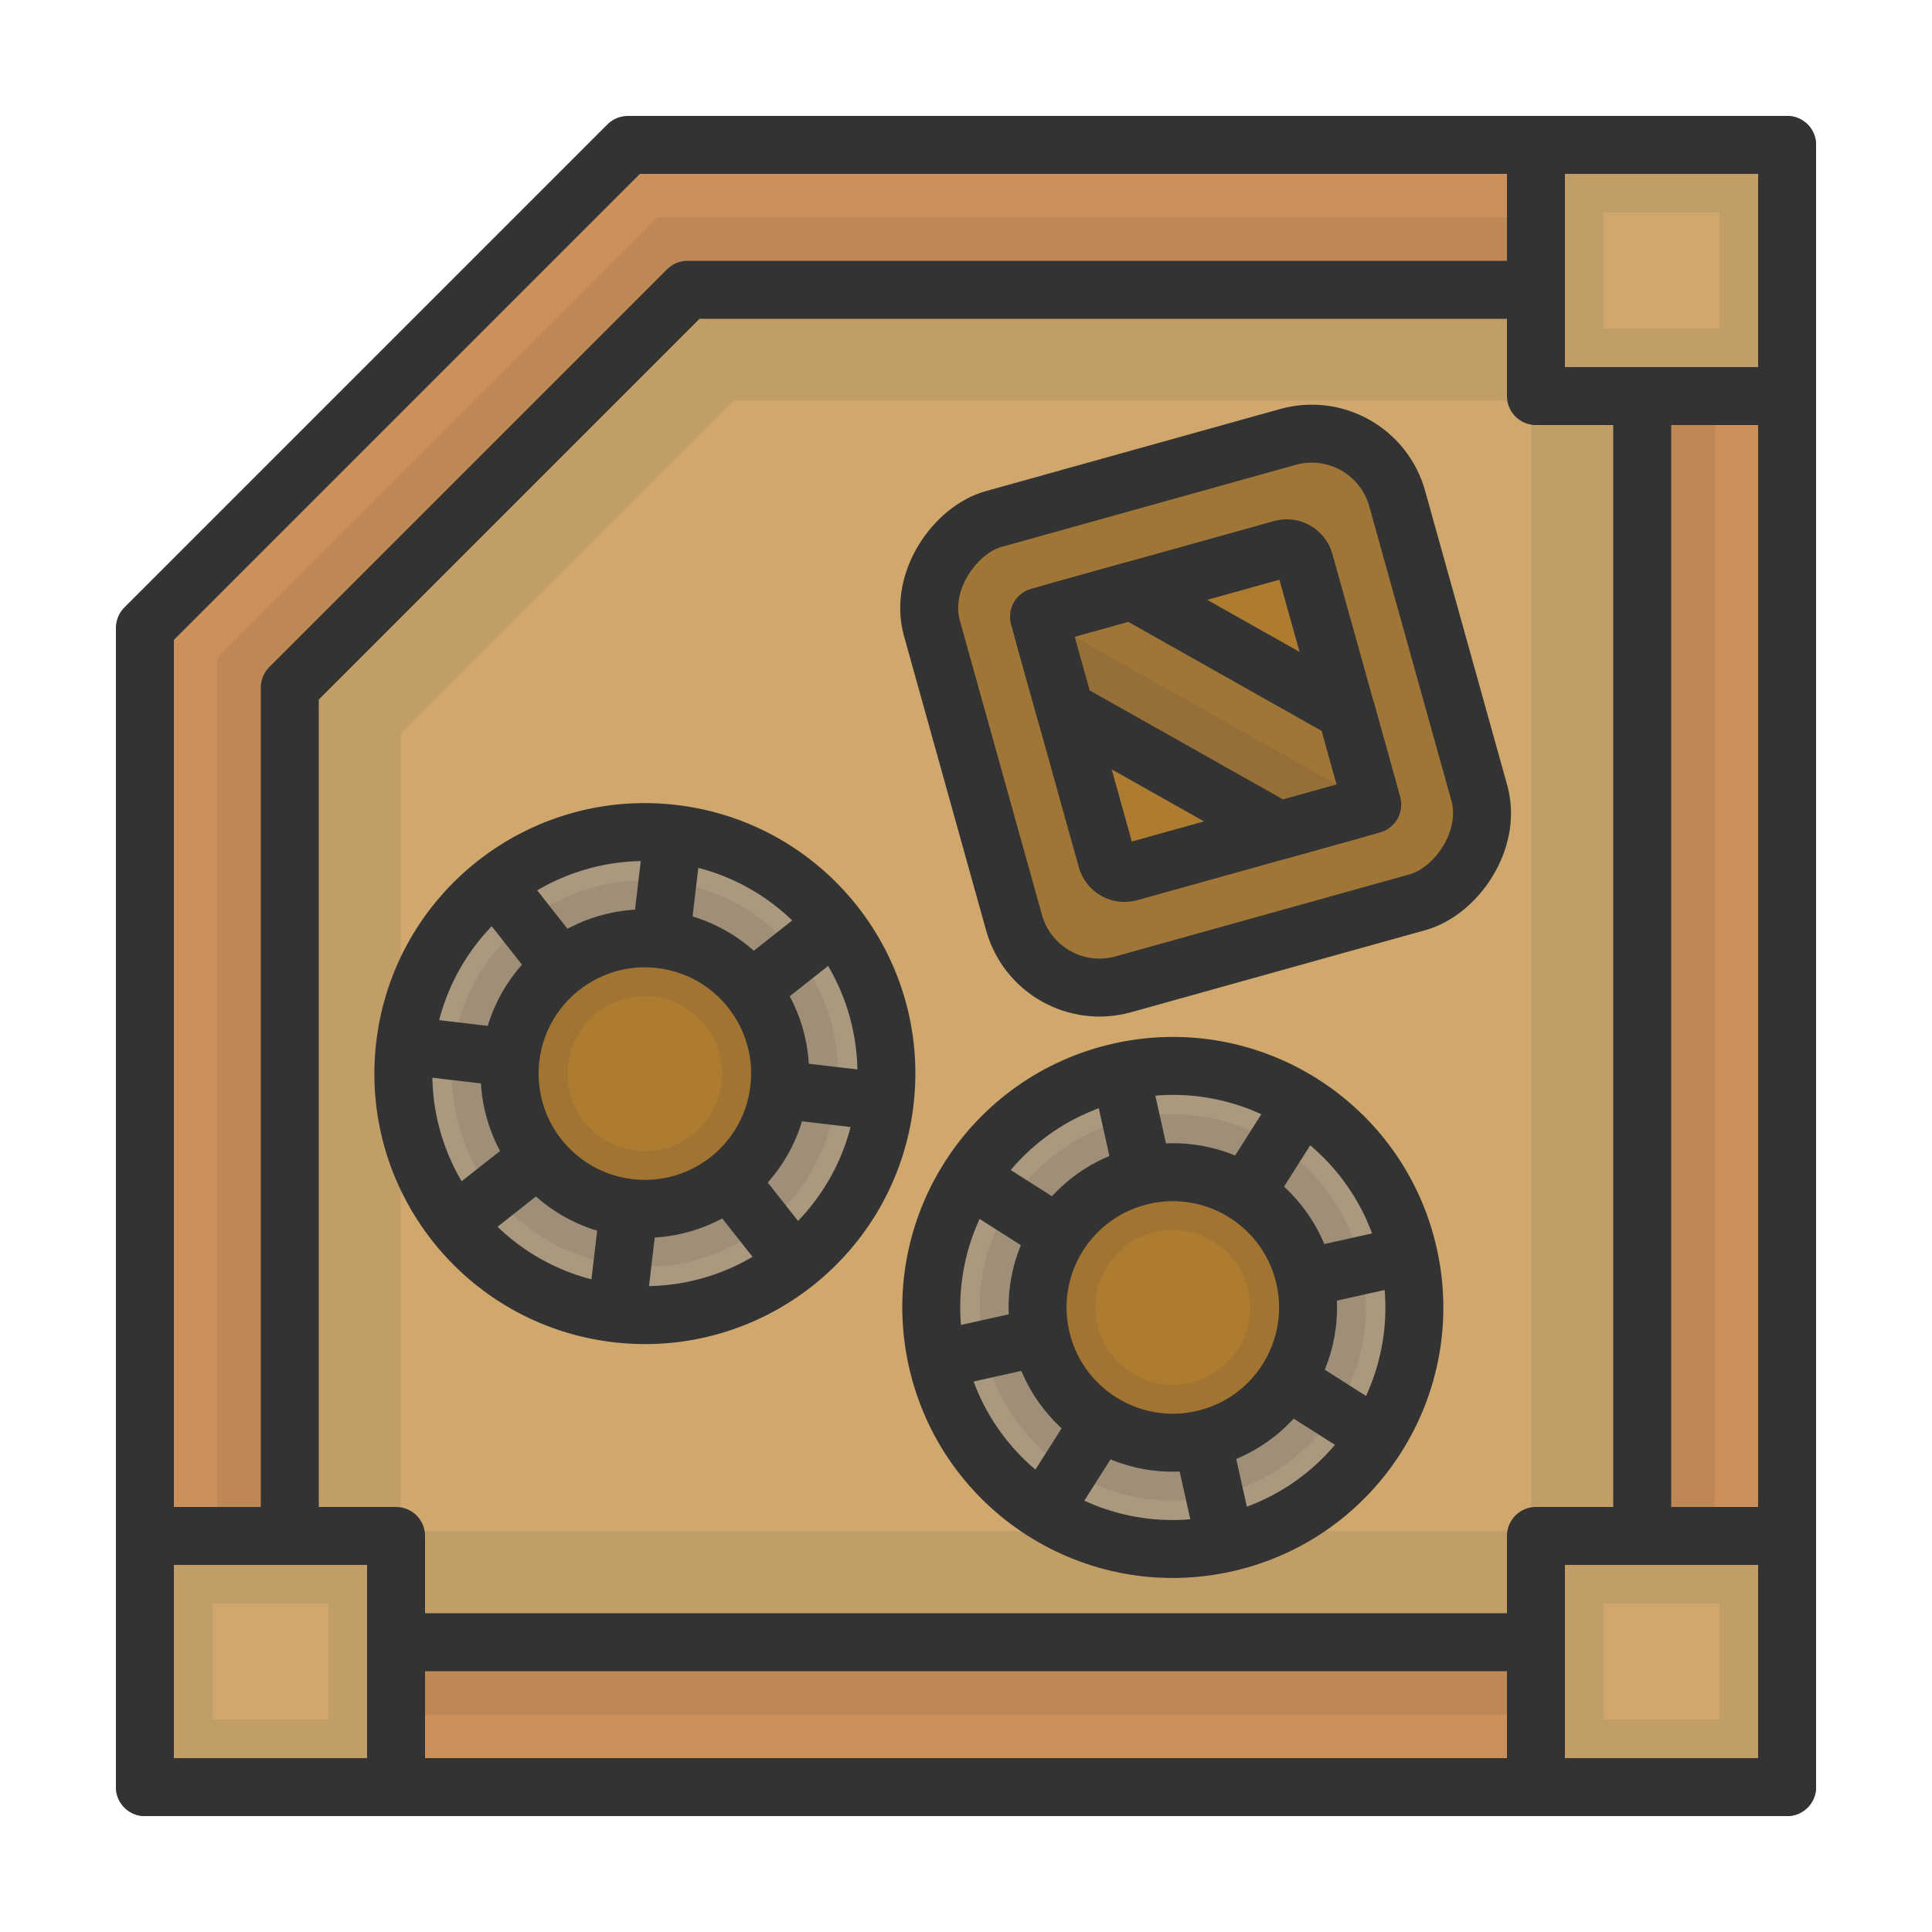 <?xml version="1.0" encoding="UTF-8" standalone="no"?>
<!-- Created with Inkscape (http://www.inkscape.org/) -->

<svg
   width="500mm"
   height="500mm"
   viewBox="0 0 500 500"
   version="1.1"
   id="svg5"
   inkscape:version="1.1.1 (c3084ef, 2021-09-22)"
   sodipodi:docname="building1.svg"
   xmlns:inkscape="http://www.inkscape.org/namespaces/inkscape"
   xmlns:sodipodi="http://sodipodi.sourceforge.net/DTD/sodipodi-0.dtd"
   xmlns="http://www.w3.org/2000/svg"
   xmlns:svg="http://www.w3.org/2000/svg">
  <sodipodi:namedview
     id="namedview7"
     pagecolor="#ffffff"
     bordercolor="#666666"
     borderopacity="1.0"
     inkscape:pageshadow="2"
     inkscape:pageopacity="0.0"
     inkscape:pagecheckerboard="0"
     inkscape:document-units="mm"
     showgrid="false"
     inkscape:zoom="0.096822353"
     inkscape:cx="722.97355"
     inkscape:cy="1817.7621"
     inkscape:window-width="1312"
     inkscape:window-height="722"
     inkscape:window-x="0"
     inkscape:window-y="25"
     inkscape:window-maximized="0"
     inkscape:current-layer="layer1" />
  <defs
     id="defs2" />
  <g
     inkscape:label="Layer 1"
     inkscape:groupmode="layer"
     id="layer1">
    <g
       id="g990"
       transform="matrix(5,0,0,5,2.5e-6,-9.5367432e-6)">
      <g
         id="g29601">
        <path
           style="fill:#cc905a;fill-opacity:1;stroke:#333333;stroke-width:3;stroke-linecap:butt;stroke-linejoin:round;stroke-miterlimit:4;stroke-dasharray:none;stroke-opacity:1"
           d="M 7.5,92.5 V 32.5 L 32.5,7.5 H 92.5 V 92.5 Z"
           id="path1085" />
        <path
           style="fill:#d0a86d;fill-opacity:1;stroke:#333333;stroke-width:3;stroke-linecap:butt;stroke-linejoin:round;stroke-miterlimit:4;stroke-dasharray:none;stroke-opacity:1"
           d="M 15,85 V 35.588 L 35.588,15 H 85 v 70 z"
           id="path1085-6" />
        <path
           style="fill:none;fill-opacity:1;stroke:#333333;stroke-width:9.5;stroke-linecap:butt;stroke-linejoin:miter;stroke-miterlimit:4;stroke-dasharray:none;stroke-opacity:0.1"
           d="M 16,84 V 36 L 36,16 h 48 v 68 z"
           id="path1085-6-90" />
        <path
           style="fill:none;fill-opacity:1;stroke:#333333;stroke-width:0;stroke-linecap:butt;stroke-linejoin:round;stroke-miterlimit:4;stroke-dasharray:none;stroke-opacity:0.1"
           d="M 50,82.5 V 36.618 L 30.882,17.5 H -15 v 65 z"
           id="path1085-6-9" />
      </g>
      <g
         id="g20707">
        <rect
           style="fill:#d0a86d;fill-opacity:1;fill-rule:evenodd;stroke:#333333;stroke-width:3;stroke-linecap:round;stroke-linejoin:round;stroke-miterlimit:4;stroke-dasharray:none;stroke-dashoffset:188.976;stroke-opacity:1"
           id="rect18654"
           width="13"
           height="13"
           x="79.5"
           y="7.5"
           ry="0" />
        <rect
           style="fill:none;fill-opacity:1;fill-rule:evenodd;stroke:#333333;stroke-width:3;stroke-linecap:round;stroke-linejoin:round;stroke-miterlimit:4;stroke-dasharray:none;stroke-dashoffset:188.976;stroke-opacity:0.1"
           id="rect20543"
           width="9"
           height="9"
           x="81.5"
           y="9.5" />
      </g>
      <g
         id="g20707-5"
         transform="translate(0,72)">
        <rect
           style="fill:#d0a86d;fill-opacity:1;fill-rule:evenodd;stroke:#333333;stroke-width:3;stroke-linecap:round;stroke-linejoin:round;stroke-miterlimit:4;stroke-dasharray:none;stroke-dashoffset:188.976;stroke-opacity:1"
           id="rect18654-1"
           width="13"
           height="13"
           x="79.5"
           y="7.5"
           ry="0" />
        <rect
           style="fill:none;fill-opacity:1;fill-rule:evenodd;stroke:#333333;stroke-width:3;stroke-linecap:round;stroke-linejoin:round;stroke-miterlimit:4;stroke-dasharray:none;stroke-dashoffset:188.976;stroke-opacity:0.1"
           id="rect20543-1"
           width="9"
           height="9"
           x="81.5"
           y="9.5" />
      </g>
      <g
         id="g20707-1"
         transform="translate(-72,72)">
        <rect
           style="fill:#d0a86d;fill-opacity:1;fill-rule:evenodd;stroke:#333333;stroke-width:3;stroke-linecap:round;stroke-linejoin:round;stroke-miterlimit:4;stroke-dasharray:none;stroke-dashoffset:188.976;stroke-opacity:1"
           id="rect18654-12"
           width="13"
           height="13"
           x="79.5"
           y="7.5"
           ry="0" />
        <rect
           style="fill:none;fill-opacity:1;fill-rule:evenodd;stroke:#333333;stroke-width:3;stroke-linecap:round;stroke-linejoin:round;stroke-miterlimit:4;stroke-dasharray:none;stroke-dashoffset:188.976;stroke-opacity:0.1"
           id="rect20543-8"
           width="9"
           height="9"
           x="81.5"
           y="9.5" />
      </g>
      <g
         id="g9792-5"
         transform="rotate(-48.95,32.174,43.267)">
        <g
           id="g17512"
           transform="rotate(-56.639,64.411,49.485)">
          <rect
             style="fill:#a07637;fill-opacity:1;fill-rule:evenodd;stroke:#333333;stroke-width:3;stroke-linecap:round;stroke-linejoin:round;stroke-miterlimit:4;stroke-dasharray:none;stroke-dashoffset:188.976;stroke-opacity:1"
             id="rect5899-6"
             width="25"
             height="25"
             x="37.5"
             y="37.5"
             ry="4.59" />
          <rect
             style="fill:#ad7c31;fill-opacity:1;fill-rule:evenodd;stroke:#333333;stroke-width:3;stroke-linecap:round;stroke-linejoin:round;stroke-miterlimit:4;stroke-dasharray:none;stroke-dashoffset:188.976;stroke-opacity:1"
             id="rect5899-1-8"
             width="14"
             height="14"
             x="43"
             y="43"
             ry="0.954" />
          <path
             style="fill:#a07637;fill-opacity:1;stroke:#333333;stroke-width:3;stroke-linecap:butt;stroke-linejoin:round;stroke-miterlimit:4;stroke-dasharray:none;stroke-opacity:1"
             d="M 43,57 43,52 l 9,-9 5,10e-7 L 57,48 48,57 Z"
             id="path7105-6"
             sodipodi:nodetypes="ccccccc" />
          <path
             style="fill:#333333;fill-opacity:0.1;stroke:#000000;stroke-width:0;stroke-linecap:butt;stroke-linejoin:miter;stroke-miterlimit:4;stroke-dasharray:none;stroke-opacity:1"
             d="m 43,57 v -5 l 9,-9 h 5 z"
             id="path9607-6" />
        </g>
      </g>
      <g
         id="g18120-0"
         transform="rotate(6.724,-326.769,307.12)">
        <circle
           style="fill:#ab997f;fill-opacity:1;fill-rule:evenodd;stroke:#333333;stroke-width:3;stroke-linecap:round;stroke-linejoin:round;stroke-miterlimit:4;stroke-dasharray:none;stroke-dashoffset:188.976;stroke-opacity:1"
           id="path12881-6-8-8"
           cx="1.448"
           cy="15.131"
           r="12.5"
           inkscape:transform-center-x="9.3305673"
           inkscape:transform-center-y="6.2203782" />
        <path
           style="fill:none;stroke:#333333;stroke-width:3;stroke-linecap:butt;stroke-linejoin:miter;stroke-miterlimit:4;stroke-dasharray:none;stroke-opacity:1"
           d="m -10.052,15.131 h 23"
           id="path17233-7-1" />
        <path
           style="fill:none;stroke:#333333;stroke-width:3;stroke-linecap:butt;stroke-linejoin:miter;stroke-miterlimit:4;stroke-dasharray:none;stroke-opacity:1"
           d="M -6.684,6.999 9.58,23.263"
           id="path17233-3-9-1" />
        <path
           style="fill:none;stroke:#333333;stroke-width:3;stroke-linecap:butt;stroke-linejoin:miter;stroke-miterlimit:4;stroke-dasharray:none;stroke-opacity:1"
           d="m 1.448,3.631 v 23"
           id="path17233-6-1-9" />
        <path
           style="fill:none;stroke:#333333;stroke-width:3;stroke-linecap:butt;stroke-linejoin:miter;stroke-miterlimit:4;stroke-dasharray:none;stroke-opacity:1"
           d="M -6.684,23.263 9.58,6.999"
           id="path17233-2-5-8" />
        <circle
           style="fill:#ad7c31;fill-opacity:1;fill-rule:evenodd;stroke:#333333;stroke-width:3;stroke-linecap:round;stroke-linejoin:round;stroke-miterlimit:4;stroke-dasharray:none;stroke-dashoffset:188.976;stroke-opacity:1"
           id="path12881-1-9"
           cx="1.448"
           cy="15.131"
           r="7" />
        <ellipse
           style="fill:none;fill-opacity:1;fill-rule:evenodd;stroke:#333333;stroke-width:6;stroke-linecap:round;stroke-linejoin:round;stroke-miterlimit:4;stroke-dasharray:none;stroke-dashoffset:188.976;stroke-opacity:0.1"
           id="path18009-8"
           cx="1.448"
           cy="15.131"
           rx="7"
           ry="7" />
      </g>
      <g
         id="g18120-2"
         transform="rotate(-12.552,269.957,-228.003)">
        <circle
           style="fill:#ab997f;fill-opacity:1;fill-rule:evenodd;stroke:#333333;stroke-width:3;stroke-linecap:round;stroke-linejoin:round;stroke-miterlimit:4;stroke-dasharray:none;stroke-dashoffset:188.976;stroke-opacity:1"
           id="path12881-6-8-7"
           cx="1.448"
           cy="15.131"
           r="12.5"
           inkscape:transform-center-x="9.3305673"
           inkscape:transform-center-y="6.2203782" />
        <path
           style="fill:none;stroke:#333333;stroke-width:3;stroke-linecap:butt;stroke-linejoin:miter;stroke-miterlimit:4;stroke-dasharray:none;stroke-opacity:1"
           d="m -10.052,15.131 h 23"
           id="path17233-7-2" />
        <path
           style="fill:none;stroke:#333333;stroke-width:3;stroke-linecap:butt;stroke-linejoin:miter;stroke-miterlimit:4;stroke-dasharray:none;stroke-opacity:1"
           d="M -6.684,6.999 9.58,23.263"
           id="path17233-3-9-3" />
        <path
           style="fill:none;stroke:#333333;stroke-width:3;stroke-linecap:butt;stroke-linejoin:miter;stroke-miterlimit:4;stroke-dasharray:none;stroke-opacity:1"
           d="m 1.448,3.631 v 23"
           id="path17233-6-1-2" />
        <path
           style="fill:none;stroke:#333333;stroke-width:3;stroke-linecap:butt;stroke-linejoin:miter;stroke-miterlimit:4;stroke-dasharray:none;stroke-opacity:1"
           d="M -6.684,23.263 9.58,6.999"
           id="path17233-2-5-2" />
        <circle
           style="fill:#ad7c31;fill-opacity:1;fill-rule:evenodd;stroke:#333333;stroke-width:3;stroke-linecap:round;stroke-linejoin:round;stroke-miterlimit:4;stroke-dasharray:none;stroke-dashoffset:188.976;stroke-opacity:1"
           id="path12881-1-8"
           cx="1.448"
           cy="15.131"
           r="7" />
        <ellipse
           style="fill:none;fill-opacity:1;fill-rule:evenodd;stroke:#333333;stroke-width:6;stroke-linecap:round;stroke-linejoin:round;stroke-miterlimit:4;stroke-dasharray:none;stroke-dashoffset:188.976;stroke-opacity:0.1"
           id="path18009-9"
           cx="1.448"
           cy="15.131"
           rx="7"
           ry="7" />
      </g>
    </g>
  </g>
</svg>
